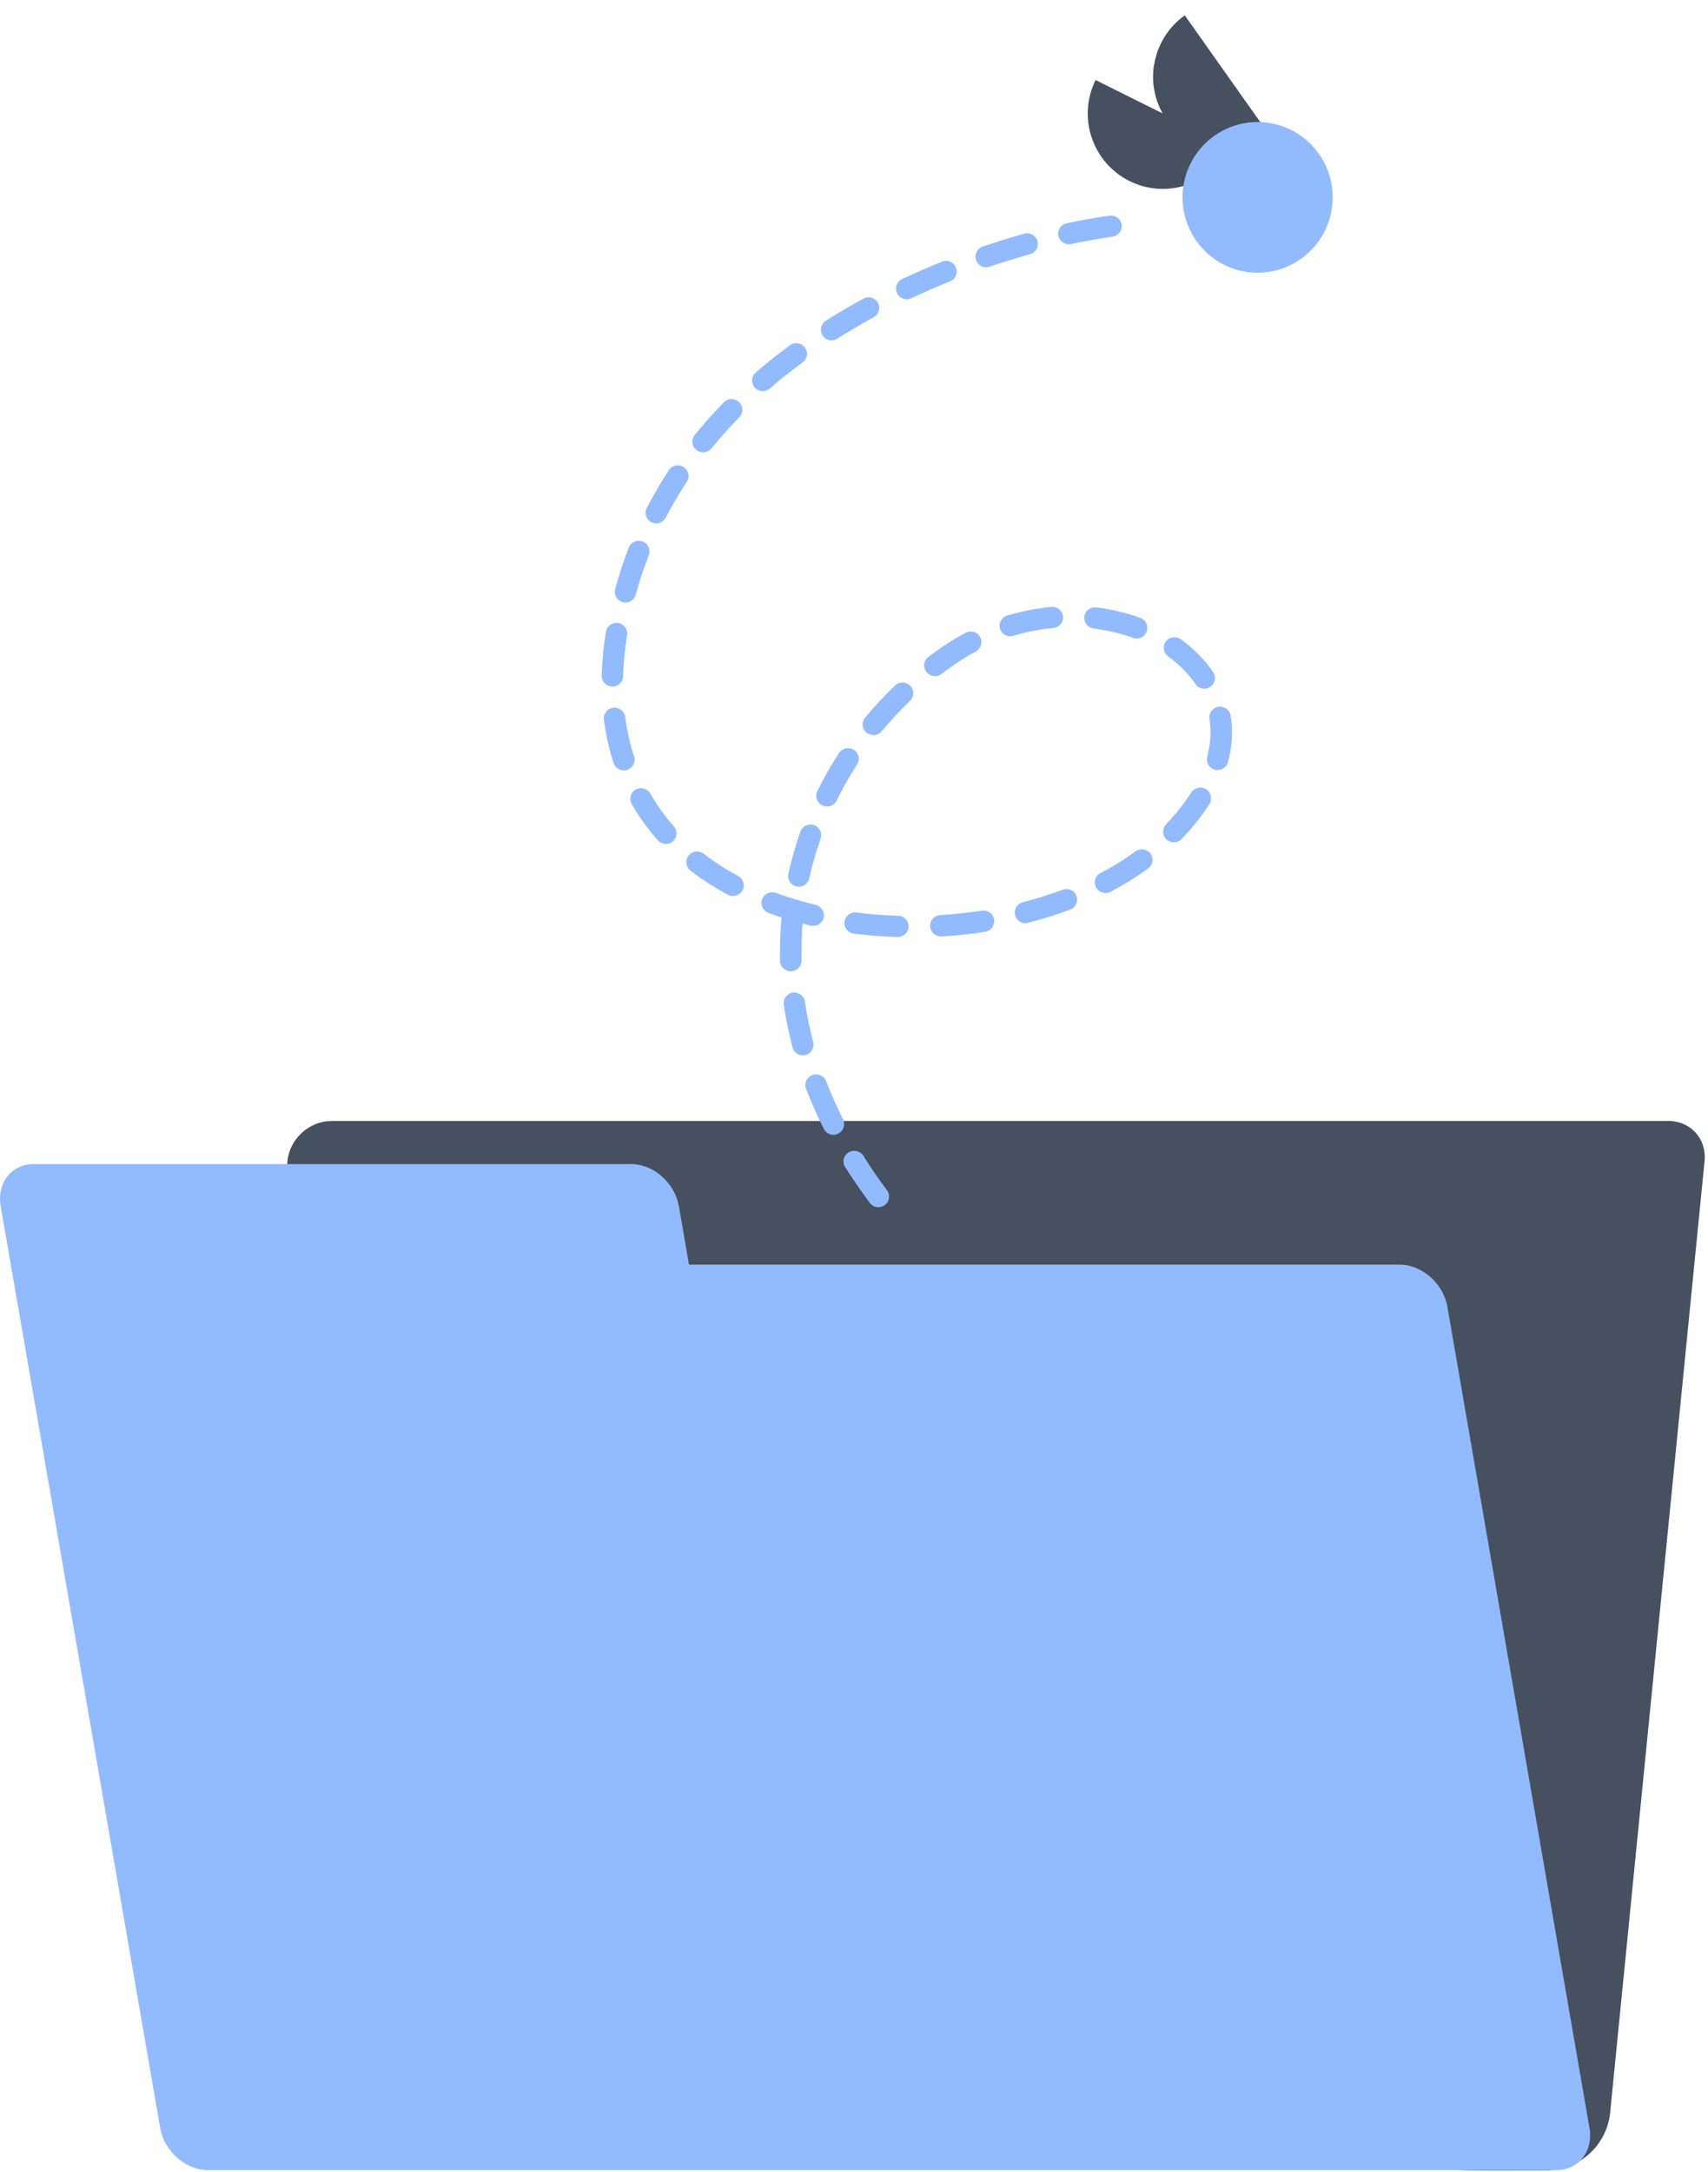 <svg width="107" height="136" viewBox="0 0 107 136" fill="none" xmlns="http://www.w3.org/2000/svg">
<path d="M91.539 135.9C92.166 135.931 94.657 135.926 96.891 135.916C98.947 135.907 100.668 134.341 100.871 132.295L106.786 72.705C106.922 71.32 105.909 70.2 104.529 70.2H20.763C19.377 70.2 18.145 71.32 18.009 72.705L15.129 101.751L30.198 130.798C30.062 132.183 31.075 133.302 32.455 133.302C32.455 133.302 90.464 135.847 91.539 135.9Z" fill="#47505F"/>
<path fill-rule="evenodd" clip-rule="evenodd" d="M43.169 79.197H87.688C89.086 79.197 90.42 80.379 90.674 81.838L99.574 133.26C99.827 134.718 98.897 135.9 97.505 135.9H13.021C11.622 135.9 10.288 134.718 10.035 133.26L1.135 81.838L0.042 75.541C-0.212 74.082 0.718 72.9 2.111 72.9H39.545C40.944 72.9 42.277 74.082 42.531 75.541L43.162 79.197H43.169Z" fill="#92BBFF"/>
<path fill-rule="evenodd" clip-rule="evenodd" d="M72.308 4.019C72.517 2.787 73.205 1.685 74.22 0.959L76.941 4.804L79.662 8.649C78.847 9.23 77.872 9.534 76.887 9.52C76.318 10.488 75.413 11.223 74.347 11.581C73.168 11.983 71.876 11.894 70.758 11.337C69.639 10.781 68.789 9.804 68.39 8.614C67.99 7.43 68.079 6.135 68.634 5.012L72.833 7.102C72.311 6.165 72.122 5.077 72.302 4.017L72.308 4.019Z" fill="#47505F"/>
<path d="M55.026 75.6C54.818 75.6 54.619 75.509 54.487 75.328C53.939 74.588 53.417 73.83 52.944 73.081C52.745 72.768 52.844 72.357 53.16 72.167C53.475 71.978 53.889 72.069 54.089 72.381C54.536 73.106 55.034 73.83 55.565 74.538C55.789 74.834 55.722 75.254 55.424 75.468C55.308 75.559 55.167 75.6 55.026 75.6ZM52.214 71.064C51.965 71.064 51.733 70.933 51.609 70.694C51.194 69.871 50.821 69.031 50.497 68.191C50.365 67.846 50.539 67.459 50.887 67.327C51.235 67.195 51.625 67.368 51.758 67.714C52.065 68.512 52.422 69.311 52.811 70.093C52.977 70.422 52.844 70.825 52.513 70.99C52.413 71.04 52.314 71.064 52.214 71.064ZM50.298 66.092C50 66.092 49.726 65.894 49.651 65.598C49.419 64.709 49.228 63.804 49.096 62.914C49.046 62.552 49.295 62.215 49.66 62.157C50.025 62.108 50.365 62.355 50.423 62.717C50.547 63.557 50.721 64.413 50.945 65.252C51.036 65.606 50.829 65.977 50.464 66.067C50.406 66.084 50.348 66.092 50.29 66.092H50.298ZM49.535 60.824C49.17 60.824 48.872 60.535 48.863 60.173C48.863 59.968 48.863 59.77 48.863 59.564C48.863 58.864 48.897 58.156 48.963 57.457C48.681 57.366 48.407 57.267 48.142 57.169C47.794 57.037 47.619 56.658 47.744 56.312C47.876 55.967 48.258 55.794 48.606 55.917C49.394 56.205 50.24 56.461 51.103 56.666C51.459 56.749 51.683 57.111 51.6 57.473C51.517 57.827 51.153 58.049 50.788 57.967C50.613 57.926 50.447 57.885 50.282 57.844C50.232 58.412 50.215 58.988 50.215 59.564C50.215 59.753 50.215 59.943 50.215 60.14C50.224 60.511 49.933 60.815 49.56 60.824C49.56 60.824 49.552 60.824 49.544 60.824H49.535ZM56.253 58.683C56.253 58.683 56.237 58.683 56.228 58.683C55.308 58.65 54.379 58.584 53.483 58.469C53.118 58.42 52.853 58.091 52.903 57.72C52.952 57.358 53.284 57.103 53.657 57.144C54.511 57.251 55.391 57.325 56.27 57.35C56.643 57.358 56.933 57.671 56.917 58.033C56.908 58.395 56.61 58.675 56.245 58.675L56.253 58.683ZM58.94 58.642C58.592 58.642 58.294 58.37 58.269 58.017C58.244 57.646 58.526 57.333 58.899 57.309C59.77 57.251 60.649 57.16 61.511 57.029C61.868 56.971 62.225 57.218 62.275 57.588C62.324 57.959 62.084 58.296 61.719 58.354C60.815 58.494 59.894 58.593 58.982 58.65C58.965 58.65 58.957 58.65 58.94 58.65V58.642ZM64.24 57.819C63.942 57.819 63.668 57.621 63.593 57.317C63.502 56.963 63.718 56.601 64.074 56.502C64.937 56.279 65.775 56.016 66.571 55.72C66.919 55.588 67.309 55.761 67.433 56.107C67.566 56.452 67.392 56.839 67.043 56.963C66.206 57.276 65.318 57.556 64.414 57.786C64.356 57.802 64.298 57.811 64.249 57.811L64.24 57.819ZM45.919 56.115C45.811 56.115 45.703 56.09 45.596 56.033C44.758 55.58 43.97 55.078 43.257 54.518C42.967 54.296 42.908 53.876 43.141 53.579C43.365 53.291 43.788 53.234 44.086 53.464C44.741 53.975 45.471 54.444 46.242 54.855C46.566 55.028 46.69 55.432 46.516 55.761C46.392 55.983 46.168 56.107 45.927 56.107L45.919 56.115ZM69.258 55.925C69.017 55.925 68.785 55.794 68.661 55.572C68.487 55.242 68.611 54.839 68.943 54.674C69.731 54.263 70.469 53.81 71.132 53.316C71.431 53.094 71.854 53.16 72.07 53.456C72.285 53.752 72.227 54.172 71.929 54.386C71.207 54.913 70.411 55.407 69.565 55.852C69.465 55.901 69.358 55.925 69.25 55.925H69.258ZM50.041 55.53C49.991 55.53 49.942 55.53 49.9 55.514C49.535 55.432 49.311 55.078 49.386 54.724C49.585 53.835 49.834 52.946 50.141 52.081C50.265 51.736 50.647 51.554 50.995 51.67C51.343 51.793 51.534 52.172 51.41 52.517C51.128 53.324 50.887 54.164 50.696 55.004C50.63 55.316 50.348 55.53 50.041 55.53ZM41.714 52.847C41.532 52.847 41.341 52.773 41.208 52.624C40.586 51.917 40.03 51.151 39.574 50.352C39.392 50.031 39.5 49.628 39.823 49.447C40.147 49.266 40.553 49.373 40.735 49.694C41.15 50.418 41.648 51.11 42.212 51.752C42.461 52.032 42.427 52.452 42.154 52.69C42.029 52.806 41.872 52.855 41.714 52.855V52.847ZM73.538 52.748C73.372 52.748 73.206 52.69 73.073 52.567C72.808 52.312 72.791 51.892 73.048 51.62C73.67 50.97 74.201 50.295 74.624 49.636C74.823 49.324 75.238 49.225 75.553 49.422C75.868 49.62 75.959 50.031 75.769 50.344C75.304 51.085 74.715 51.826 74.027 52.542C73.894 52.682 73.72 52.748 73.538 52.748ZM51.808 50.501C51.708 50.501 51.609 50.476 51.509 50.435C51.177 50.27 51.036 49.875 51.202 49.546C51.6 48.731 52.065 47.924 52.562 47.158C52.761 46.846 53.176 46.763 53.491 46.961C53.806 47.158 53.889 47.57 53.69 47.883C53.218 48.607 52.786 49.365 52.413 50.139C52.297 50.377 52.056 50.509 51.808 50.509V50.501ZM39.077 48.245C38.795 48.245 38.529 48.064 38.438 47.784C38.156 46.92 37.949 46.006 37.833 45.068C37.783 44.705 38.048 44.368 38.413 44.318C38.778 44.269 39.118 44.532 39.168 44.895C39.276 45.751 39.467 46.59 39.724 47.373C39.84 47.727 39.641 48.097 39.292 48.212C39.226 48.237 39.151 48.245 39.085 48.245H39.077ZM76.283 48.229C76.225 48.229 76.167 48.229 76.109 48.204C75.752 48.113 75.536 47.743 75.628 47.389C75.76 46.879 75.835 46.368 75.835 45.874C75.835 45.586 75.81 45.298 75.769 45.026C75.711 44.664 75.959 44.318 76.324 44.261C76.681 44.203 77.038 44.45 77.096 44.812C77.154 45.158 77.179 45.52 77.179 45.874C77.179 46.483 77.096 47.109 76.93 47.727C76.847 48.023 76.581 48.22 76.283 48.22V48.229ZM54.711 46.031C54.561 46.031 54.412 45.981 54.288 45.883C53.997 45.652 53.956 45.232 54.196 44.944C54.777 44.244 55.407 43.561 56.071 42.927C56.336 42.672 56.759 42.68 57.025 42.944C57.282 43.207 57.273 43.627 57.008 43.89C56.386 44.491 55.789 45.125 55.241 45.792C55.109 45.957 54.918 46.039 54.719 46.039L54.711 46.031ZM75.445 43.133C75.23 43.133 75.014 43.026 74.889 42.837C74.45 42.195 73.878 41.61 73.181 41.108C72.882 40.894 72.816 40.474 73.032 40.178C73.247 39.881 73.67 39.816 73.969 40.03C74.79 40.622 75.478 41.322 76.001 42.096C76.208 42.4 76.125 42.812 75.818 43.018C75.702 43.092 75.578 43.133 75.445 43.133ZM38.363 42.993H38.347C37.974 42.985 37.683 42.672 37.692 42.31C37.717 41.429 37.808 40.507 37.957 39.569C38.015 39.206 38.355 38.951 38.728 39.017C39.093 39.075 39.342 39.412 39.284 39.783C39.143 40.663 39.06 41.528 39.035 42.351C39.027 42.713 38.728 43.001 38.363 43.001V42.993ZM58.567 42.334C58.36 42.334 58.161 42.244 58.028 42.071C57.804 41.775 57.862 41.363 58.153 41.141C58.459 40.91 58.775 40.688 59.09 40.474C59.546 40.169 60.01 39.881 60.491 39.626C60.823 39.453 61.23 39.577 61.404 39.898C61.578 40.219 61.453 40.622 61.13 40.803C60.699 41.034 60.267 41.289 59.853 41.577C59.554 41.783 59.264 41.989 58.974 42.211C58.849 42.302 58.708 42.351 58.567 42.351V42.334ZM71.207 39.988C71.132 39.988 71.049 39.972 70.975 39.947C70.204 39.659 69.374 39.47 68.52 39.363C68.155 39.322 67.889 38.984 67.931 38.622C67.972 38.26 68.304 37.988 68.677 38.037C69.639 38.153 70.56 38.375 71.439 38.696C71.788 38.819 71.962 39.206 71.837 39.552C71.738 39.824 71.481 39.988 71.207 39.988ZM63.286 39.849C62.996 39.849 62.731 39.667 62.648 39.379C62.54 39.025 62.739 38.655 63.096 38.548C64 38.276 64.929 38.095 65.866 38.005C66.231 37.972 66.562 38.243 66.596 38.605C66.629 38.976 66.355 39.297 65.99 39.33C65.153 39.404 64.306 39.569 63.494 39.816C63.427 39.832 63.361 39.849 63.295 39.849H63.286ZM39.184 37.733C39.126 37.733 39.068 37.733 39.01 37.708C38.654 37.609 38.438 37.247 38.538 36.893C38.778 36.012 39.06 35.14 39.392 34.292C39.525 33.946 39.914 33.782 40.263 33.913C40.611 34.045 40.777 34.432 40.644 34.778C40.329 35.576 40.055 36.407 39.831 37.239C39.748 37.535 39.483 37.733 39.184 37.733ZM41.117 32.777C41.017 32.777 40.91 32.752 40.81 32.703C40.478 32.538 40.354 32.135 40.52 31.806C40.934 31.007 41.399 30.209 41.905 29.443C42.104 29.139 42.527 29.048 42.834 29.254C43.141 29.46 43.232 29.871 43.025 30.176C42.544 30.9 42.104 31.658 41.706 32.415C41.59 32.645 41.349 32.777 41.109 32.777H41.117ZM44.045 28.324C43.895 28.324 43.746 28.274 43.622 28.175C43.331 27.945 43.29 27.525 43.522 27.237C44.086 26.546 44.7 25.854 45.347 25.195C45.604 24.932 46.027 24.924 46.301 25.179C46.566 25.434 46.574 25.854 46.317 26.126C45.703 26.76 45.115 27.41 44.575 28.077C44.443 28.241 44.252 28.324 44.053 28.324H44.045ZM47.785 24.496C47.594 24.496 47.412 24.422 47.279 24.265C47.039 23.985 47.064 23.566 47.346 23.327C48.017 22.742 48.739 22.174 49.485 21.623C49.784 21.401 50.207 21.466 50.423 21.763C50.647 22.059 50.58 22.479 50.282 22.693C49.568 23.22 48.872 23.771 48.225 24.331C48.1 24.438 47.943 24.496 47.785 24.496ZM52.098 21.318C51.874 21.318 51.658 21.211 51.534 21.006C51.335 20.693 51.426 20.281 51.741 20.084C52.496 19.606 53.292 19.137 54.089 18.701C54.412 18.519 54.818 18.643 55.001 18.964C55.175 19.285 55.059 19.688 54.735 19.869C53.956 20.289 53.193 20.742 52.463 21.203C52.355 21.277 52.222 21.31 52.106 21.31L52.098 21.318ZM56.801 18.742C56.552 18.742 56.311 18.602 56.195 18.363C56.038 18.034 56.179 17.63 56.519 17.474C57.331 17.095 58.177 16.725 59.015 16.387C59.355 16.247 59.753 16.412 59.886 16.758C60.027 17.095 59.861 17.49 59.513 17.622C58.692 17.951 57.879 18.305 57.091 18.676C57 18.717 56.9 18.742 56.801 18.742ZM61.785 16.741C61.503 16.741 61.246 16.568 61.147 16.288C61.031 15.943 61.213 15.564 61.561 15.441C62.424 15.152 63.295 14.881 64.165 14.634C64.522 14.535 64.895 14.741 64.995 15.095C65.094 15.449 64.887 15.819 64.531 15.918C63.684 16.157 62.839 16.412 62.001 16.7C61.926 16.725 61.852 16.733 61.785 16.733V16.741ZM66.961 15.301C66.654 15.301 66.372 15.087 66.305 14.774C66.231 14.412 66.455 14.058 66.82 13.984C67.757 13.786 68.661 13.621 69.515 13.506C69.88 13.457 70.22 13.712 70.27 14.074C70.32 14.436 70.062 14.774 69.698 14.823C68.876 14.938 68.006 15.095 67.102 15.284C67.052 15.293 67.002 15.301 66.961 15.301Z" fill="#92BBFF"/>
<path d="M77.855 16.985C80.401 17.5 82.881 15.846 83.395 13.292C83.908 10.738 82.261 8.25 79.715 7.735C77.169 7.22 74.689 8.873 74.175 11.428C73.662 13.982 75.309 16.47 77.855 16.985Z" fill="#92BBFF"/>
</svg>
